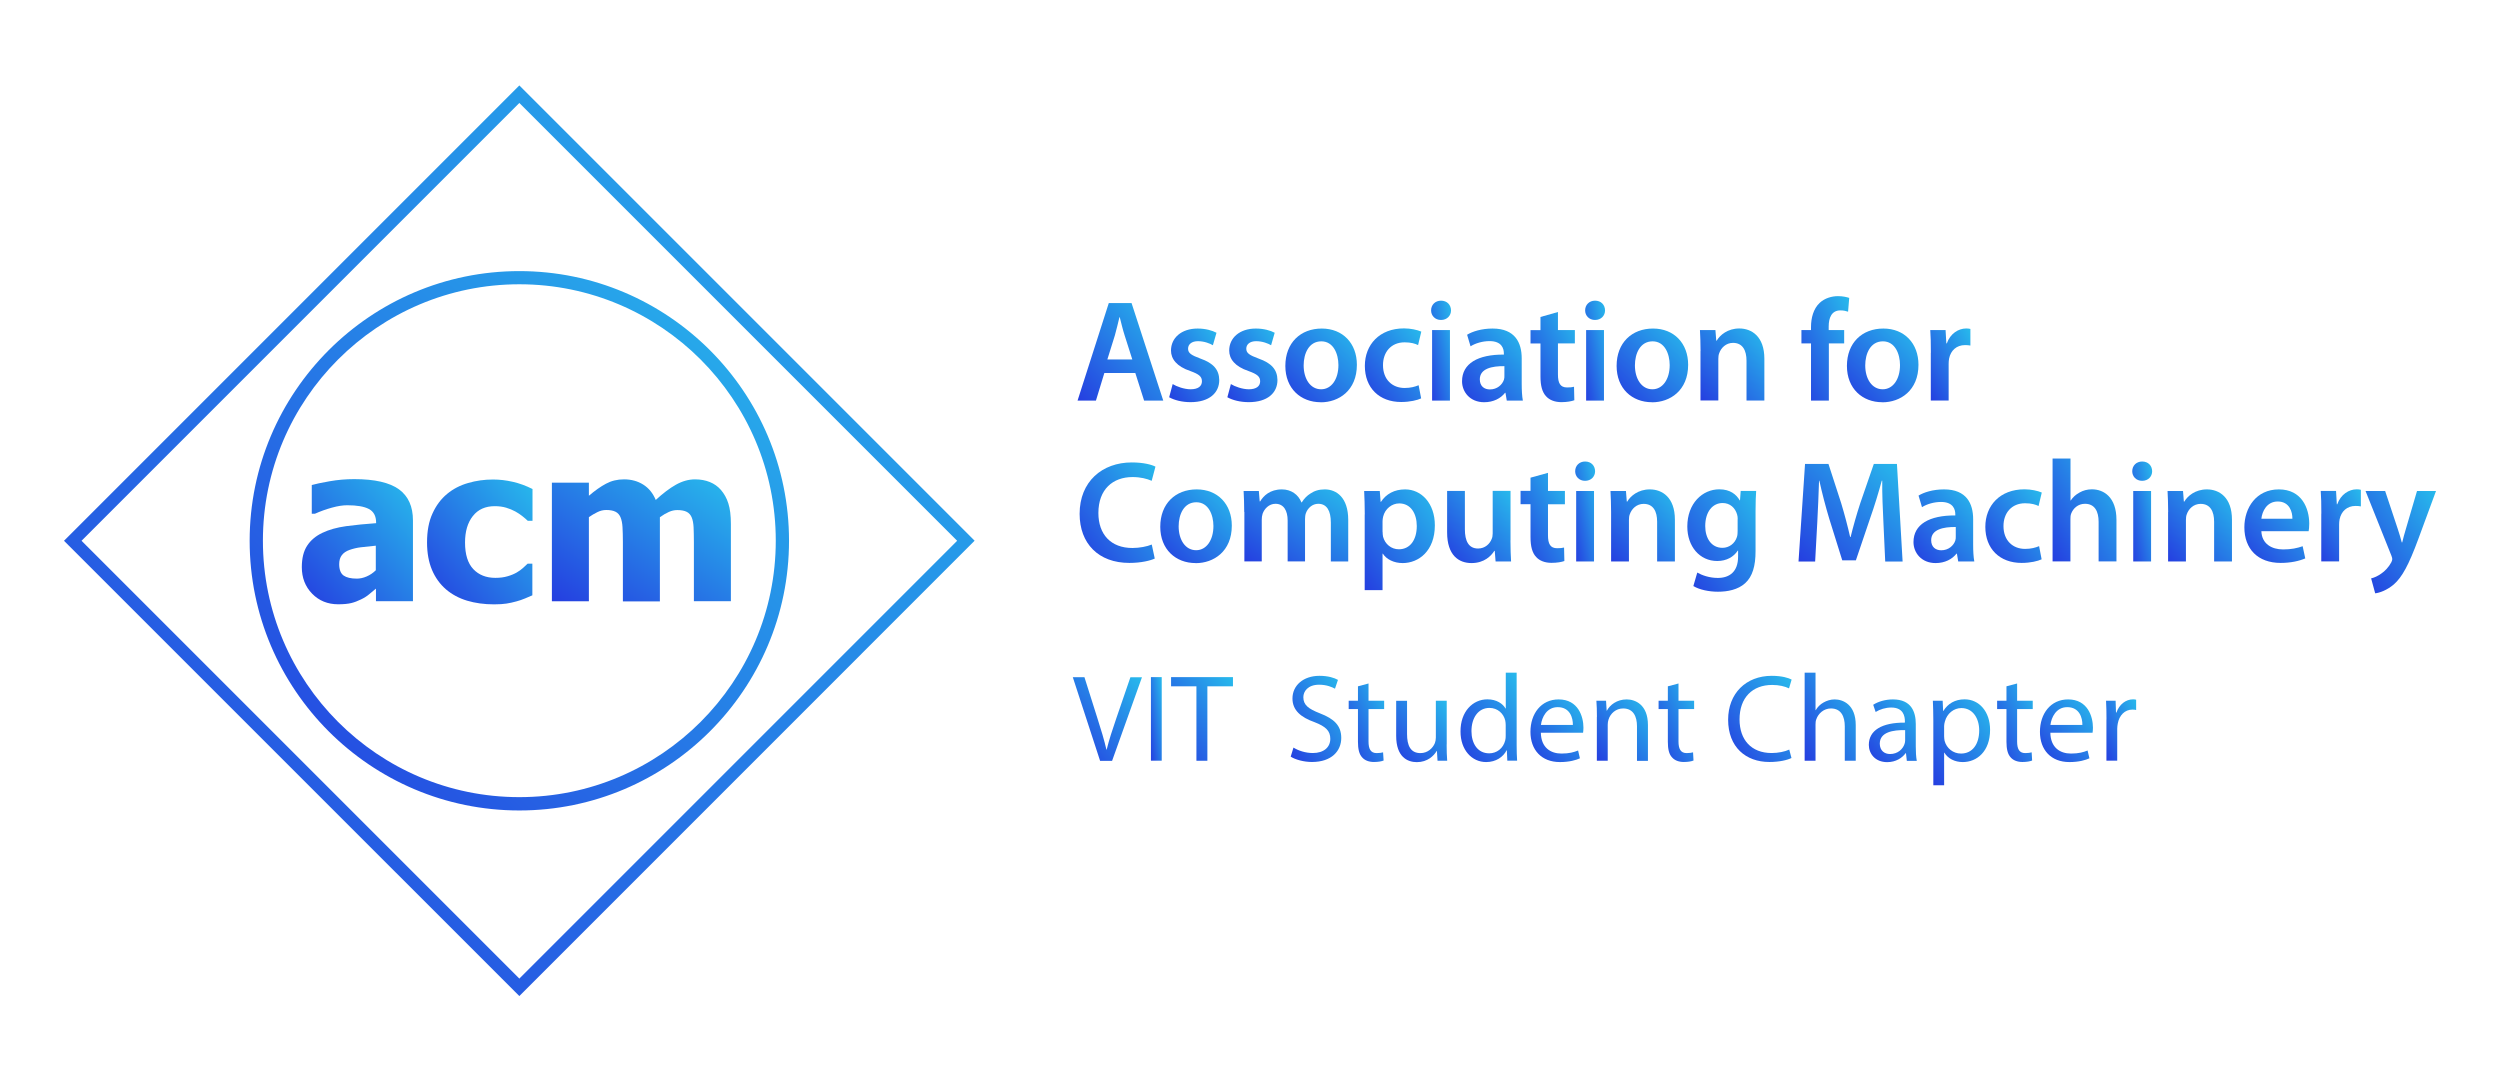 <svg width="816" height="353" viewBox="0 0 816 353" fill="none" xmlns="http://www.w3.org/2000/svg">
<g filter="url(#filter0_b_2040_11603)">
<path d="M169.512 325.112L168.087 323.687L20.887 176.512L22.312 175.087L169.512 27.887L170.937 29.312L318.112 176.487L316.687 177.912L169.512 325.112ZM26.613 176.512L169.512 319.412L312.412 176.512L169.512 33.612L26.613 176.512Z" fill="url(#paint0_linear_2040_11603)"/>
<path d="M169.512 264.537C120.962 264.537 81.487 225.037 81.487 176.512C81.487 127.962 120.987 88.487 169.512 88.487C218.037 88.487 257.537 127.987 257.537 176.512C257.537 225.037 218.037 264.537 169.512 264.537ZM169.512 92.787C123.362 92.787 85.812 130.337 85.812 176.487C85.812 222.637 123.362 260.187 169.512 260.187C215.662 260.187 253.212 222.637 253.212 176.487C253.212 130.337 215.662 92.787 169.512 92.787Z" fill="url(#paint1_linear_2040_11603)"/>
<path d="M122.663 192.162C121.838 192.862 121.088 193.462 120.438 194.012C119.788 194.562 118.913 195.137 117.813 195.662C116.738 196.187 115.688 196.587 114.663 196.837C113.638 197.087 112.213 197.237 110.388 197.237C106.963 197.237 104.138 196.087 101.888 193.787C99.638 191.487 98.513 188.587 98.513 185.112C98.513 182.237 99.088 179.912 100.238 178.137C101.388 176.362 103.038 174.962 105.188 173.937C107.363 172.887 109.963 172.162 112.988 171.737C116.013 171.337 119.263 171.012 122.763 170.762V170.562C122.763 168.437 121.963 166.962 120.413 166.137C118.838 165.312 116.488 164.912 113.338 164.912C111.913 164.912 110.263 165.162 108.363 165.687C106.463 166.212 104.613 166.862 102.788 167.687H101.763V158.312C102.963 157.962 104.888 157.562 107.563 157.087C110.238 156.612 112.913 156.387 115.638 156.387C122.313 156.387 127.163 157.512 130.213 159.712C133.263 161.937 134.788 165.312 134.788 169.862V196.237H122.713V192.162H122.663ZM122.663 186.137V178.112C120.638 178.312 118.988 178.487 117.738 178.637C116.488 178.787 115.238 179.087 114.038 179.512C112.988 179.887 112.163 180.437 111.588 181.187C111.013 181.912 110.713 182.912 110.713 184.137C110.713 185.937 111.213 187.187 112.163 187.862C113.138 188.537 114.563 188.862 116.463 188.862C117.513 188.862 118.563 188.637 119.663 188.162C120.788 187.687 121.788 186.987 122.663 186.137Z" fill="url(#paint2_linear_2040_11603)"/>
<path d="M161.262 197.262C158.062 197.262 155.137 196.862 152.462 196.062C149.812 195.262 147.487 194.012 145.537 192.337C143.612 190.662 142.087 188.562 141.012 186.037C139.937 183.487 139.387 180.512 139.387 177.062C139.387 173.362 139.962 170.212 141.162 167.612C142.337 165.012 143.912 162.887 145.937 161.212C147.862 159.612 150.137 158.412 152.762 157.662C155.387 156.887 158.112 156.512 160.937 156.512C163.087 156.512 165.212 156.762 167.362 157.262C169.512 157.737 171.662 158.537 173.812 159.612V169.987H172.262C171.787 169.537 171.187 169.012 170.487 168.462C169.787 167.912 169.012 167.387 168.187 166.937C167.312 166.462 166.312 166.037 165.212 165.712C164.112 165.387 162.862 165.212 161.512 165.212C158.412 165.212 156.037 166.287 154.337 168.437C152.637 170.587 151.787 173.462 151.787 177.087C151.787 180.962 152.687 183.862 154.487 185.762C156.287 187.662 158.687 188.612 161.687 188.612C163.212 188.612 164.537 188.437 165.687 188.087C166.837 187.762 167.837 187.337 168.662 186.862C169.462 186.387 170.162 185.887 170.737 185.362C171.312 184.862 171.812 184.387 172.212 183.987H173.762V194.312C173.062 194.612 172.262 194.962 171.362 195.337C170.462 195.712 169.537 196.037 168.587 196.287C167.412 196.612 166.312 196.862 165.287 197.012C164.312 197.162 162.937 197.262 161.262 197.262Z" fill="url(#paint3_linear_2040_11603)"/>
<path d="M226.487 196.262V176.887C226.487 174.987 226.437 173.362 226.387 172.062C226.312 170.762 226.112 169.687 225.762 168.862C225.412 168.037 224.887 167.437 224.137 167.062C223.412 166.687 222.387 166.487 221.062 166.487C220.137 166.487 219.237 166.687 218.337 167.087C217.437 167.487 216.437 168.062 215.387 168.812V196.287H203.312V176.887C203.312 175.012 203.262 173.412 203.187 172.062C203.112 170.737 202.887 169.662 202.537 168.837C202.187 168.012 201.662 167.412 200.912 167.037C200.187 166.662 199.162 166.462 197.887 166.462C196.887 166.462 195.937 166.687 194.987 167.162C194.037 167.637 193.112 168.162 192.212 168.787V196.262H180.137V157.537H192.212V161.812C194.187 160.137 196.037 158.812 197.787 157.887C199.537 156.937 201.487 156.462 203.687 156.462C206.062 156.462 208.137 157.037 209.937 158.162C211.737 159.287 213.112 160.962 214.037 163.187C216.362 161.037 218.562 159.362 220.612 158.212C222.662 157.062 224.762 156.462 226.862 156.462C228.662 156.462 230.262 156.762 231.687 157.337C233.112 157.912 234.312 158.762 235.312 159.912C236.387 161.162 237.212 162.637 237.737 164.337C238.287 166.037 238.562 168.287 238.562 171.037V196.237H226.487V196.262Z" fill="url(#paint4_linear_2040_11603)"/>
<path d="M360.463 121.737L357.713 130.762H351.713L361.913 98.912H369.338L379.688 130.762H373.438L370.563 121.737H360.463ZM369.588 117.337L367.088 109.487C366.463 107.562 365.963 105.387 365.488 103.537H365.388C364.913 105.387 364.438 107.612 363.888 109.487L361.438 117.337H369.588Z" fill="url(#paint5_linear_2040_11603)"/>
<path d="M382.763 125.362C384.038 126.162 386.538 127.062 388.613 127.062C391.163 127.062 392.313 125.987 392.313 124.462C392.313 122.912 391.363 122.137 388.538 121.112C384.038 119.612 382.213 117.137 382.213 114.412C382.213 110.337 385.563 107.237 390.913 107.237C393.463 107.237 395.688 107.862 397.063 108.612L395.888 112.687C394.938 112.112 393.063 111.362 391.013 111.362C388.938 111.362 387.788 112.412 387.788 113.812C387.788 115.287 388.863 115.937 391.813 117.037C396.013 118.512 397.913 120.637 397.963 124.037C397.963 128.237 394.713 131.262 388.613 131.262C385.813 131.262 383.313 130.612 381.613 129.662L382.763 125.362Z" fill="url(#paint6_linear_2040_11603)"/>
<path d="M401.762 125.362C403.037 126.162 405.537 127.062 407.612 127.062C410.162 127.062 411.312 125.987 411.312 124.462C411.312 122.912 410.362 122.137 407.537 121.112C403.037 119.612 401.212 117.137 401.212 114.412C401.212 110.337 404.562 107.237 409.912 107.237C412.462 107.237 414.687 107.862 416.062 108.612L414.887 112.687C413.937 112.112 412.062 111.362 410.012 111.362C407.937 111.362 406.787 112.412 406.787 113.812C406.787 115.287 407.862 115.937 410.812 117.037C415.012 118.512 416.912 120.637 416.962 124.037C416.962 128.237 413.712 131.262 407.612 131.262C404.812 131.262 402.312 130.612 400.612 129.662L401.762 125.362Z" fill="url(#paint7_linear_2040_11603)"/>
<path d="M431.062 131.287C424.587 131.287 419.537 126.837 419.537 119.437C419.537 111.887 424.487 107.237 431.437 107.237C438.287 107.237 442.887 112.062 442.887 119.062C442.887 127.512 436.937 131.312 431.112 131.312H431.062V131.287ZM431.237 127.062C434.537 127.062 436.862 123.837 436.862 119.162C436.862 115.562 435.262 111.412 431.287 111.412C427.187 111.412 425.512 115.437 425.512 119.262C425.512 123.712 427.737 127.062 431.187 127.062H431.237Z" fill="url(#paint8_linear_2040_11603)"/>
<path d="M463.863 130.037C462.638 130.612 460.238 131.212 457.338 131.212C450.163 131.212 445.488 126.587 445.488 119.437C445.488 112.537 450.213 107.187 458.288 107.187C460.413 107.187 462.588 107.662 463.913 108.237L462.863 112.637C461.913 112.162 460.538 111.737 458.463 111.737C454.013 111.737 451.388 114.987 451.413 119.212C451.413 123.937 454.488 126.637 458.463 126.637C460.438 126.637 461.913 126.212 463.038 125.737L463.863 130.037Z" fill="url(#paint9_linear_2040_11603)"/>
<path d="M470.337 104.437C468.387 104.437 467.112 103.012 467.112 101.312C467.112 99.513 468.437 98.138 470.362 98.138C472.337 98.138 473.587 99.513 473.612 101.312C473.612 103.012 472.337 104.437 470.362 104.437H470.337ZM467.437 130.762V107.737H473.262V130.762H467.437Z" fill="url(#paint10_linear_2040_11603)"/>
<path d="M496.687 125.237C496.687 127.312 496.787 129.337 497.062 130.762H491.812L491.387 128.212H491.237C489.862 130.012 487.462 131.287 484.437 131.287C479.812 131.287 477.212 127.937 477.212 124.437C477.212 118.662 482.362 115.687 490.862 115.737V115.362C490.862 113.862 490.262 111.337 486.187 111.337C483.912 111.337 481.562 112.037 479.987 113.037L478.862 109.262C480.562 108.212 483.537 107.237 487.187 107.237C494.562 107.237 496.687 111.912 496.687 116.962V125.237ZM491.037 119.512C486.937 119.462 483.012 120.312 483.012 123.812C483.012 126.087 484.487 127.112 486.312 127.112C488.662 127.112 490.337 125.587 490.887 123.937C491.037 123.512 491.037 123.087 491.037 122.662V119.512Z" fill="url(#paint11_linear_2040_11603)"/>
<path d="M508.513 101.838V107.738H514.037V112.088H508.513V122.213C508.513 125.038 509.263 126.463 511.488 126.463C512.538 126.463 513.087 126.413 513.762 126.238L513.863 130.638C513.013 130.963 511.462 131.263 509.662 131.263C507.487 131.263 505.737 130.563 504.662 129.363C503.387 128.038 502.813 125.913 502.813 122.888V112.113H499.562V107.763H502.813V103.463L508.513 101.838Z" fill="url(#paint12_linear_2040_11603)"/>
<path d="M520.613 104.437C518.663 104.437 517.388 103.012 517.388 101.312C517.388 99.513 518.713 98.138 520.638 98.138C522.613 98.138 523.863 99.513 523.888 101.312C523.888 103.012 522.613 104.437 520.638 104.437H520.613ZM517.713 130.762V107.737H523.538V130.762H517.713Z" fill="url(#paint13_linear_2040_11603)"/>
<path d="M539.187 131.287C532.712 131.287 527.662 126.837 527.662 119.437C527.662 111.887 532.612 107.237 539.562 107.237C546.412 107.237 551.012 112.062 551.012 119.062C551.012 127.512 545.062 131.312 539.237 131.312H539.187V131.287ZM539.362 127.062C542.662 127.062 544.987 123.837 544.987 119.162C544.987 115.562 543.387 111.412 539.412 111.412C535.312 111.412 533.637 115.437 533.637 119.262C533.637 123.712 535.862 127.062 539.312 127.062H539.362Z" fill="url(#paint14_linear_2040_11603)"/>
<path d="M555.063 114.587C555.063 111.937 554.963 109.712 554.863 107.737H559.913L560.188 111.187H560.338C561.388 109.387 563.888 107.212 567.713 107.212C571.738 107.212 575.888 109.812 575.888 117.087V130.737H570.063V117.737C570.063 114.437 568.838 111.912 565.663 111.912C563.338 111.912 561.738 113.562 561.138 115.312C560.938 115.787 560.863 116.487 560.863 117.162V130.712H555.038V114.587H555.063Z" fill="url(#paint15_linear_2040_11603)"/>
<path d="M591.113 130.762V112.087H587.988V107.737H591.113V106.737C591.113 103.762 591.913 100.787 593.913 98.888C595.613 97.287 597.938 96.662 599.913 96.662C601.463 96.662 602.713 96.938 603.588 97.237L603.213 101.737C602.538 101.512 601.788 101.312 600.713 101.312C597.838 101.312 596.888 103.712 596.888 106.562V107.737H601.938V112.087H596.938V130.762H591.113Z" fill="url(#paint16_linear_2040_11603)"/>
<path d="M614.362 131.287C607.887 131.287 602.837 126.837 602.837 119.437C602.837 111.887 607.787 107.237 614.737 107.237C621.587 107.237 626.187 112.062 626.187 119.062C626.187 127.512 620.237 131.312 614.412 131.312H614.362V131.287ZM614.537 127.062C617.837 127.062 620.162 123.837 620.162 119.162C620.162 115.562 618.562 111.412 614.587 111.412C610.487 111.412 608.812 115.437 608.812 119.262C608.812 123.712 611.037 127.062 614.487 127.062H614.537Z" fill="url(#paint17_linear_2040_11603)"/>
<path d="M630.237 115.162C630.237 112.037 630.187 109.787 630.037 107.737H635.037L635.287 112.087H635.437C636.562 108.862 639.262 107.212 641.762 107.212C642.337 107.212 642.662 107.262 643.137 107.362V112.787C642.612 112.687 642.087 112.637 641.387 112.637C638.637 112.637 636.712 114.387 636.187 117.037C636.087 117.562 636.037 118.162 636.037 118.787V130.737H630.212V115.162H630.237Z" fill="url(#paint18_linear_2040_11603)"/>
<path d="M376.913 182.312C375.538 182.962 372.513 183.737 368.638 183.737C358.538 183.737 352.388 177.412 352.388 167.712C352.388 157.212 359.713 150.937 369.438 150.937C373.263 150.937 375.963 151.687 377.138 152.312L375.913 156.937C374.388 156.262 372.263 155.712 369.663 155.712C363.188 155.712 358.513 159.762 358.513 167.437C358.513 174.437 362.588 178.862 369.613 178.862C371.938 178.862 374.388 178.387 375.938 177.737L376.913 182.312Z" fill="url(#paint19_linear_2040_11603)"/>
<path d="M390.237 183.787C383.762 183.787 378.712 179.337 378.712 171.937C378.712 164.387 383.662 159.737 390.612 159.737C397.462 159.737 402.062 164.562 402.062 171.562C402.062 180.012 396.112 183.812 390.287 183.812H390.237V183.787ZM390.437 179.587C393.737 179.587 396.062 176.362 396.062 171.687C396.062 168.087 394.462 163.937 390.487 163.937C386.387 163.937 384.712 167.962 384.712 171.787C384.712 176.237 386.937 179.587 390.387 179.587H390.437Z" fill="url(#paint20_linear_2040_11603)"/>
<path d="M406.113 167.112C406.113 164.462 406.013 162.237 405.913 160.262H410.888L411.163 163.662H411.313C412.388 161.862 414.488 159.737 418.413 159.737C421.438 159.737 423.788 161.437 424.788 163.987H424.888C425.688 162.712 426.638 161.762 427.688 161.112C429.013 160.212 430.488 159.737 432.413 159.737C436.188 159.737 440.063 162.337 440.063 169.712V183.262H434.388V170.537C434.388 166.712 433.063 164.437 430.288 164.437C428.313 164.437 426.838 165.862 426.238 167.512C426.038 168.037 425.963 168.787 425.963 169.437V183.237H420.288V169.912C420.288 166.687 419.013 164.437 416.313 164.437C414.138 164.437 412.663 166.137 412.113 167.687C411.913 168.312 411.838 168.962 411.838 169.637V183.237H406.163V167.112H406.113Z" fill="url(#paint21_linear_2040_11603)"/>
<path d="M445.462 167.912C445.462 164.887 445.362 162.437 445.262 160.262H450.362L450.637 163.812H450.737C452.437 161.212 455.137 159.737 458.637 159.737C463.937 159.737 468.337 164.262 468.337 171.462C468.337 179.787 463.087 183.787 457.837 183.787C454.962 183.787 452.537 182.562 451.362 180.712H451.262V192.612H445.437V167.912H445.462ZM451.287 173.612C451.287 174.187 451.337 174.687 451.437 175.212C452.062 177.562 454.087 179.287 456.587 179.287C460.262 179.287 462.437 176.212 462.437 171.687C462.437 167.612 460.462 164.312 456.712 164.312C454.312 164.312 452.087 166.062 451.462 168.612C451.362 169.087 451.262 169.612 451.262 170.087V173.612H451.287Z" fill="url(#paint22_linear_2040_11603)"/>
<path d="M493.013 176.362C493.013 179.112 493.113 181.362 493.213 183.262H488.163L487.888 179.812H487.738C486.738 181.412 484.488 183.787 480.313 183.787C476.163 183.787 472.338 181.287 472.338 173.762V160.237H478.138V172.762C478.138 176.587 479.363 179.037 482.438 179.037C484.788 179.037 486.313 177.437 486.888 175.912C487.113 175.437 487.213 174.787 487.213 174.112V160.212H493.038V176.362H493.013Z" fill="url(#paint23_linear_2040_11603)"/>
<path d="M505.262 154.338V160.238H510.787V164.588H505.262V174.688C505.262 177.513 506.012 178.938 508.237 178.938C509.287 178.938 509.837 178.888 510.512 178.713L510.612 183.113C509.762 183.438 508.212 183.713 506.412 183.713C504.237 183.713 502.487 183.013 501.412 181.813C500.137 180.488 499.562 178.363 499.562 175.338V164.563H496.312V160.213H499.562V155.913L505.262 154.338Z" fill="url(#paint24_linear_2040_11603)"/>
<path d="M517.363 156.937C515.413 156.937 514.138 155.512 514.138 153.812C514.138 152.012 515.463 150.637 517.388 150.637C519.363 150.637 520.613 152.012 520.638 153.812C520.638 155.512 519.363 156.937 517.388 156.937H517.363ZM514.463 183.262V160.262H520.288V183.262H514.463Z" fill="url(#paint25_linear_2040_11603)"/>
<path d="M525.862 167.112C525.862 164.462 525.762 162.237 525.662 160.262H530.712L530.987 163.712H531.137C532.187 161.912 534.687 159.737 538.512 159.737C542.537 159.737 546.687 162.337 546.687 169.612V183.262H540.887V170.262C540.887 166.962 539.662 164.462 536.487 164.462C534.162 164.462 532.562 166.112 531.962 167.862C531.762 168.337 531.687 169.037 531.687 169.712V183.262H525.862V167.112Z" fill="url(#paint26_linear_2040_11603)"/>
<path d="M573.012 179.912C573.012 184.737 572.012 188.187 569.612 190.362C567.262 192.487 563.887 193.137 560.737 193.137C557.812 193.137 554.687 192.487 552.712 191.287L553.987 186.887C555.462 187.737 557.912 188.637 560.687 188.637C564.462 188.637 567.312 186.662 567.312 181.687V179.712H567.212C565.887 181.737 563.587 183.112 560.512 183.112C554.787 183.112 550.737 178.387 550.737 171.862C550.737 164.312 555.662 159.712 561.187 159.712C564.737 159.712 566.762 161.412 567.837 163.312H567.937L568.162 160.237H573.212C573.112 161.787 573.012 163.687 573.012 166.862V179.912ZM567.187 169.462C567.187 168.887 567.137 168.387 566.987 167.912C566.362 165.787 564.712 164.187 562.262 164.187C559.012 164.187 556.587 167.012 556.587 171.712C556.587 175.637 558.562 178.812 562.212 178.812C564.387 178.812 566.287 177.387 566.937 175.262C567.137 174.687 567.162 173.887 567.162 173.237V169.462H567.187Z" fill="url(#paint27_linear_2040_11603)"/>
<path d="M614.737 170.262C614.537 166.162 614.312 161.237 614.362 156.887H614.212C613.162 160.762 611.862 165.062 610.437 169.087L605.762 182.887H601.312L597.062 169.287C595.837 165.212 594.712 160.887 593.837 156.912H593.737C593.587 161.062 593.412 166.137 593.162 170.487L592.462 183.287H587.037L589.162 151.437H596.812L600.962 164.237C602.087 167.962 603.087 171.762 603.887 175.287H604.037C604.887 171.837 605.987 167.912 607.212 164.187L611.612 151.437H619.162L621.012 183.287H615.337L614.737 170.262Z" fill="url(#paint28_linear_2040_11603)"/>
<path d="M644.037 177.737C644.037 179.812 644.138 181.837 644.413 183.262H639.162L638.737 180.712H638.588C637.213 182.512 634.812 183.787 631.787 183.787C627.162 183.787 624.562 180.437 624.562 176.937C624.562 171.162 629.712 168.187 638.212 168.237V167.862C638.212 166.362 637.612 163.837 633.537 163.837C631.262 163.837 628.913 164.537 627.338 165.537L626.213 161.762C627.913 160.712 630.888 159.737 634.538 159.737C641.913 159.737 644.037 164.412 644.037 169.462V177.737ZM638.363 172.012C634.263 171.962 630.337 172.812 630.337 176.312C630.337 178.587 631.813 179.612 633.638 179.612C635.988 179.612 637.662 178.087 638.212 176.437C638.362 176.012 638.363 175.587 638.363 175.162V172.012Z" fill="url(#paint29_linear_2040_11603)"/>
<path d="M666.388 182.562C665.163 183.137 662.763 183.737 659.863 183.737C652.688 183.737 648.013 179.112 648.013 171.962C648.013 165.062 652.738 159.712 660.813 159.712C662.938 159.712 665.113 160.187 666.438 160.762L665.388 165.162C664.438 164.687 663.063 164.262 660.988 164.262C656.538 164.262 653.913 167.512 653.938 171.737C653.938 176.462 657.013 179.162 660.988 179.162C662.963 179.162 664.438 178.737 665.563 178.262L666.388 182.562Z" fill="url(#paint30_linear_2040_11603)"/>
<path d="M669.987 149.662H675.812V163.362H675.887C676.587 162.287 677.587 161.387 678.762 160.762C679.937 160.087 681.312 159.712 682.787 159.712C686.712 159.712 690.812 162.312 690.812 169.687V183.237H684.987V170.287C684.987 166.987 683.762 164.437 680.537 164.437C678.262 164.437 676.662 165.937 676.012 167.687C675.812 168.212 675.787 168.812 675.787 169.437V183.237H669.962V149.662H669.987Z" fill="url(#paint31_linear_2040_11603)"/>
<path d="M699.187 156.937C697.237 156.937 695.962 155.512 695.962 153.812C695.962 152.012 697.287 150.637 699.212 150.637C701.187 150.637 702.437 152.012 702.462 153.812C702.462 155.512 701.187 156.937 699.212 156.937H699.187ZM696.287 183.262V160.262H702.112V183.262H696.287Z" fill="url(#paint32_linear_2040_11603)"/>
<path d="M707.688 167.112C707.688 164.462 707.588 162.237 707.488 160.262H712.538L712.813 163.712H712.963C714.013 161.912 716.513 159.737 720.338 159.737C724.363 159.737 728.513 162.337 728.513 169.612V183.262H722.688V170.262C722.688 166.962 721.463 164.462 718.288 164.462C715.963 164.462 714.363 166.112 713.763 167.862C713.563 168.337 713.488 169.037 713.488 169.712V183.262H707.663V167.112H707.688Z" fill="url(#paint33_linear_2040_11603)"/>
<path d="M738.112 173.387C738.262 177.537 741.512 179.337 745.212 179.337C747.912 179.337 749.787 178.912 751.587 178.287L752.437 182.262C750.462 183.112 747.712 183.737 744.412 183.737C736.937 183.737 732.562 179.162 732.562 172.112C732.562 165.737 736.437 159.737 743.812 159.737C751.287 159.737 753.737 165.887 753.737 170.937C753.737 172.012 753.637 172.887 753.537 173.387H738.112ZM748.237 169.312C748.287 167.187 747.337 163.687 743.462 163.687C739.862 163.687 738.362 166.937 738.112 169.312H748.237Z" fill="url(#paint34_linear_2040_11603)"/>
<path d="M757.688 167.662C757.688 164.537 757.638 162.287 757.488 160.237H762.488L762.738 164.587H762.888C764.013 161.362 766.713 159.712 769.213 159.712C769.788 159.712 770.113 159.762 770.588 159.862V165.287C770.063 165.187 769.538 165.137 768.838 165.137C766.088 165.137 764.163 166.887 763.638 169.537C763.538 170.062 763.488 170.662 763.488 171.287V183.237H757.663V167.662H757.688Z" fill="url(#paint35_linear_2040_11603)"/>
<path d="M778.512 160.262L782.612 172.587C783.087 174.012 783.612 175.762 783.937 177.037H784.087C784.412 175.762 784.837 174.012 785.312 172.537L788.912 160.262H795.112L789.337 175.937C786.162 184.537 784.037 188.362 781.362 190.737C779.037 192.712 776.687 193.487 775.262 193.662L773.937 188.787C774.937 188.562 776.112 188.037 777.287 187.187C778.362 186.487 779.687 185.112 780.512 183.562C780.712 183.137 780.837 182.812 780.837 182.512C780.837 182.287 780.787 181.937 780.562 181.387L772.112 160.262H778.512Z" fill="url(#paint36_linear_2040_11603)"/>
<path d="M359.062 248.312L350.162 221.037H353.962L358.212 234.487C359.387 238.162 360.412 241.487 361.137 244.687H361.212C361.987 241.537 363.112 238.087 364.337 234.537L368.962 221.062H372.737L362.987 248.337H359.062V248.312Z" fill="url(#paint37_linear_2040_11603)"/>
<path d="M379.187 221.012V248.287H375.662V221.012H379.187Z" fill="url(#paint38_linear_2040_11603)"/>
<path d="M390.538 224.012H382.238V221.012H402.438V224.012H394.088V248.312H390.513V224.012H390.538Z" fill="url(#paint39_linear_2040_11603)"/>
<path d="M422.187 244.013C423.762 244.988 426.062 245.788 428.512 245.788C432.112 245.788 434.212 243.888 434.212 241.138C434.212 238.588 432.762 237.138 429.062 235.713C424.612 234.138 421.862 231.838 421.862 227.988C421.862 223.738 425.387 220.588 430.687 220.588C433.487 220.588 435.512 221.238 436.712 221.913L435.737 224.788C434.837 224.288 433.037 223.488 430.562 223.488C426.837 223.488 425.412 225.713 425.412 227.563C425.412 230.113 427.062 231.363 430.837 232.838C435.462 234.613 437.787 236.838 437.787 240.863C437.787 245.088 434.662 248.713 428.237 248.713C425.612 248.713 422.737 247.938 421.287 246.963L422.187 244.013Z" fill="url(#paint40_linear_2040_11603)"/>
<path d="M446.687 223.088V228.713H451.787V231.438H446.687V242.013C446.687 244.438 447.362 245.813 449.362 245.813C450.287 245.813 450.987 245.688 451.437 245.563L451.612 248.238C450.912 248.513 449.837 248.713 448.462 248.713C446.812 248.713 445.462 248.188 444.612 247.213C443.612 246.163 443.237 244.413 443.237 242.113V231.438H440.212V228.713H443.237V224.013L446.687 223.088Z" fill="url(#paint41_linear_2040_11603)"/>
<path d="M472.187 242.963C472.187 244.988 472.237 246.763 472.362 248.313H469.212L469.012 245.113H468.937C468.012 246.688 465.937 248.763 462.462 248.763C459.387 248.763 455.712 247.063 455.712 240.188V228.738H459.262V239.588C459.262 243.313 460.387 245.813 463.637 245.813C466.037 245.813 467.687 244.163 468.337 242.563C468.537 242.038 468.662 241.388 468.662 240.738V228.713H472.212V242.963H472.187Z" fill="url(#paint42_linear_2040_11603)"/>
<path d="M495.037 219.562V243.237C495.037 244.987 495.087 246.962 495.187 248.287H491.987L491.837 244.887H491.762C490.662 247.062 488.287 248.737 485.087 248.737C480.362 248.737 476.712 244.737 476.712 238.787C476.662 232.262 480.712 228.262 485.487 228.262C488.487 228.262 490.512 229.687 491.412 231.262H491.487V219.562H495.037ZM491.462 236.687C491.462 236.237 491.412 235.637 491.312 235.187C490.787 232.912 488.837 231.062 486.162 231.062C482.487 231.062 480.287 234.312 480.287 238.637C480.287 242.612 482.237 245.887 486.087 245.887C488.487 245.887 490.662 244.312 491.312 241.637C491.437 241.137 491.462 240.662 491.462 240.087V236.687Z" fill="url(#paint43_linear_2040_11603)"/>
<path d="M502.937 239.163C503.012 243.988 506.087 245.963 509.662 245.963C512.212 245.963 513.737 245.513 515.087 244.963L515.687 247.513C514.437 248.088 512.287 248.738 509.162 248.738C503.137 248.738 499.537 244.763 499.537 238.863C499.537 232.963 503.012 228.288 508.737 228.288C515.137 228.288 516.837 233.913 516.837 237.513C516.837 238.238 516.762 238.813 516.712 239.163H502.937ZM513.387 236.613C513.437 234.338 512.462 230.813 508.437 230.813C504.837 230.813 503.262 234.138 502.962 236.613H513.387Z" fill="url(#paint44_linear_2040_11603)"/>
<path d="M521.237 234.013C521.237 231.988 521.188 230.338 521.062 228.713H524.212L524.412 231.963H524.487C525.462 230.113 527.737 228.288 530.962 228.288C533.662 228.288 537.887 229.913 537.887 236.638V248.338H534.312V237.038C534.312 233.888 533.137 231.238 529.787 231.238C527.437 231.238 525.612 232.888 525.012 234.888C524.862 235.338 524.762 235.938 524.762 236.538V248.313H521.212V234.013H521.237Z" fill="url(#paint45_linear_2040_11603)"/>
<path d="M547.862 223.088V228.713H552.962V231.438H547.862V242.013C547.862 244.438 548.562 245.813 550.537 245.813C551.462 245.813 552.162 245.688 552.612 245.563L552.762 248.238C552.087 248.513 550.987 248.713 549.612 248.713C547.962 248.713 546.612 248.188 545.762 247.213C544.737 246.163 544.387 244.413 544.387 242.113V231.438H541.362V228.713H544.387V224.013L547.862 223.088Z" fill="url(#paint46_linear_2040_11603)"/>
<path d="M584.737 247.413C583.437 248.063 580.862 248.713 577.537 248.713C569.837 248.713 564.062 243.863 564.062 234.913C564.062 226.363 569.862 220.588 578.312 220.588C581.712 220.588 583.862 221.313 584.787 221.813L583.937 224.688C582.612 224.038 580.712 223.563 578.438 223.563C572.038 223.563 567.787 227.663 567.787 234.813C567.787 241.488 571.637 245.788 578.262 245.788C580.412 245.788 582.587 245.338 584.012 244.663L584.737 247.413Z" fill="url(#paint47_linear_2040_11603)"/>
<path d="M589.038 219.562H592.588V231.787H592.663C593.238 230.787 594.113 229.887 595.213 229.287C596.263 228.687 597.513 228.287 598.863 228.287C601.488 228.287 605.713 229.912 605.713 236.662V248.312H602.138V237.062C602.138 233.912 600.963 231.237 597.613 231.237C595.313 231.237 593.488 232.862 592.838 234.787C592.638 235.287 592.588 235.787 592.588 236.487V248.312H589.038V219.562Z" fill="url(#paint48_linear_2040_11603)"/>
<path d="M622.387 248.313L622.112 245.838H621.987C620.887 247.388 618.787 248.763 615.987 248.763C612.012 248.763 609.987 245.963 609.987 243.138C609.987 238.413 614.187 235.813 621.762 235.863V235.463C621.762 233.838 621.312 230.938 617.312 230.938C615.487 230.938 613.587 231.513 612.212 232.388L611.412 230.038C613.037 228.988 615.387 228.288 617.862 228.288C623.862 228.288 625.312 232.363 625.312 236.313V243.638C625.312 245.338 625.387 246.988 625.637 248.338H622.387V248.313ZM621.862 238.313C617.987 238.238 613.562 238.913 613.562 242.713C613.562 245.013 615.087 246.113 616.912 246.113C619.462 246.113 621.087 244.488 621.637 242.838C621.762 242.463 621.837 242.063 621.837 241.713V238.313H621.862Z" fill="url(#paint49_linear_2040_11603)"/>
<path d="M631.037 235.112C631.037 232.612 630.962 230.587 630.887 228.712H634.087L634.237 232.062H634.312C635.762 229.687 638.087 228.262 641.262 228.262C645.987 228.262 649.562 232.262 649.562 238.212C649.562 245.262 645.262 248.737 640.662 248.737C638.062 248.737 635.812 247.612 634.637 245.662H634.562V256.312H631.037V235.112ZM634.562 240.337C634.562 240.862 634.637 241.337 634.712 241.787C635.362 244.262 637.512 245.962 640.062 245.962C643.837 245.962 646.012 242.887 646.012 238.387C646.012 234.462 643.937 231.112 640.187 231.112C637.762 231.112 635.487 232.862 634.812 235.512C634.687 235.962 634.562 236.487 634.562 236.962V240.337Z" fill="url(#paint50_linear_2040_11603)"/>
<path d="M658.387 223.088V228.713H663.487V231.438H658.387V242.013C658.387 244.438 659.062 245.813 661.062 245.813C661.987 245.813 662.687 245.688 663.137 245.563L663.287 248.238C662.587 248.513 661.512 248.713 660.137 248.713C658.487 248.713 657.137 248.188 656.287 247.213C655.287 246.163 654.912 244.413 654.912 242.113V231.438H651.862V228.713H654.912V224.013L658.387 223.088Z" fill="url(#paint51_linear_2040_11603)"/>
<path d="M669.237 239.163C669.312 243.988 672.387 245.963 675.962 245.963C678.512 245.963 680.062 245.513 681.387 244.963L681.987 247.513C680.737 248.088 678.587 248.738 675.462 248.738C669.437 248.738 665.837 244.763 665.837 238.863C665.837 232.963 669.312 228.288 675.037 228.288C681.437 228.288 683.137 233.913 683.137 237.513C683.137 238.238 683.062 238.813 683.012 239.163H669.237ZM679.687 236.613C679.737 234.338 678.762 230.813 674.737 230.813C671.137 230.813 669.562 234.138 669.262 236.613H679.687Z" fill="url(#paint52_linear_2040_11603)"/>
<path d="M687.562 234.837C687.562 232.537 687.512 230.537 687.412 228.712H690.537L690.662 232.562H690.812C691.712 229.937 693.862 228.262 696.237 228.262C696.637 228.262 696.937 228.312 697.237 228.387V231.737C696.862 231.662 696.512 231.612 696.012 231.612C693.512 231.612 691.712 233.512 691.237 236.187C691.162 236.687 691.062 237.237 691.062 237.837V248.287H687.537V234.837H687.562Z" fill="url(#paint53_linear_2040_11603)"/>
</g>
<defs>
<filter id="filter0_b_2040_11603" x="-1.6" y="-1.6" width="819.2" height="356.2" filterUnits="userSpaceOnUse" color-interpolation-filters="sRGB">
<feFlood flood-opacity="0" result="BackgroundImageFix"/>
<feGaussianBlur in="BackgroundImageFix" stdDeviation="0.8"/>
<feComposite in2="SourceAlpha" operator="in" result="effect1_backgroundBlur_2040_11603"/>
<feBlend mode="normal" in="SourceGraphic" in2="effect1_backgroundBlur_2040_11603" result="shape"/>
</filter>
<linearGradient id="paint0_linear_2040_11603" x1="318.112" y1="27.887" x2="20.887" y2="325.112" gradientUnits="userSpaceOnUse">
<stop stop-color="#27BAEC"/>
<stop offset="1" stop-color="#253EE0"/>
</linearGradient>
<linearGradient id="paint1_linear_2040_11603" x1="257.537" y1="88.487" x2="81.487" y2="264.537" gradientUnits="userSpaceOnUse">
<stop stop-color="#27BAEC"/>
<stop offset="1" stop-color="#253EE0"/>
</linearGradient>
<linearGradient id="paint2_linear_2040_11603" x1="134.788" y1="156.387" x2="94.224" y2="192.408" gradientUnits="userSpaceOnUse">
<stop stop-color="#27BAEC"/>
<stop offset="1" stop-color="#253EE0"/>
</linearGradient>
<linearGradient id="paint3_linear_2040_11603" x1="173.812" y1="156.512" x2="133.635" y2="190.453" gradientUnits="userSpaceOnUse">
<stop stop-color="#27BAEC"/>
<stop offset="1" stop-color="#253EE0"/>
</linearGradient>
<linearGradient id="paint4_linear_2040_11603" x1="238.562" y1="156.462" x2="201.493" y2="210.844" gradientUnits="userSpaceOnUse">
<stop stop-color="#27BAEC"/>
<stop offset="1" stop-color="#253EE0"/>
</linearGradient>
<linearGradient id="paint5_linear_2040_11603" x1="379.688" y1="98.912" x2="348.104" y2="126.654" gradientUnits="userSpaceOnUse">
<stop stop-color="#27BAEC"/>
<stop offset="1" stop-color="#253EE0"/>
</linearGradient>
<linearGradient id="paint6_linear_2040_11603" x1="397.963" y1="107.237" x2="375.613" y2="122.447" gradientUnits="userSpaceOnUse">
<stop stop-color="#27BAEC"/>
<stop offset="1" stop-color="#253EE0"/>
</linearGradient>
<linearGradient id="paint7_linear_2040_11603" x1="416.962" y1="107.237" x2="394.613" y2="122.447" gradientUnits="userSpaceOnUse">
<stop stop-color="#27BAEC"/>
<stop offset="1" stop-color="#253EE0"/>
</linearGradient>
<linearGradient id="paint8_linear_2040_11603" x1="442.887" y1="107.237" x2="418.824" y2="130.577" gradientUnits="userSpaceOnUse">
<stop stop-color="#27BAEC"/>
<stop offset="1" stop-color="#253EE0"/>
</linearGradient>
<linearGradient id="paint9_linear_2040_11603" x1="463.913" y1="107.187" x2="440.71" y2="124.982" gradientUnits="userSpaceOnUse">
<stop stop-color="#27BAEC"/>
<stop offset="1" stop-color="#253EE0"/>
</linearGradient>
<linearGradient id="paint10_linear_2040_11603" x1="473.612" y1="98.138" x2="461.109" y2="100.629" gradientUnits="userSpaceOnUse">
<stop stop-color="#27BAEC"/>
<stop offset="1" stop-color="#253EE0"/>
</linearGradient>
<linearGradient id="paint11_linear_2040_11603" x1="497.062" y1="107.237" x2="473.449" y2="126.727" gradientUnits="userSpaceOnUse">
<stop stop-color="#27BAEC"/>
<stop offset="1" stop-color="#253EE0"/>
</linearGradient>
<linearGradient id="paint12_linear_2040_11603" x1="514.037" y1="101.838" x2="490.728" y2="113.304" gradientUnits="userSpaceOnUse">
<stop stop-color="#27BAEC"/>
<stop offset="1" stop-color="#253EE0"/>
</linearGradient>
<linearGradient id="paint13_linear_2040_11603" x1="523.888" y1="98.138" x2="511.384" y2="100.629" gradientUnits="userSpaceOnUse">
<stop stop-color="#27BAEC"/>
<stop offset="1" stop-color="#253EE0"/>
</linearGradient>
<linearGradient id="paint14_linear_2040_11603" x1="551.012" y1="107.237" x2="526.949" y2="130.577" gradientUnits="userSpaceOnUse">
<stop stop-color="#27BAEC"/>
<stop offset="1" stop-color="#253EE0"/>
</linearGradient>
<linearGradient id="paint15_linear_2040_11603" x1="575.888" y1="107.212" x2="552.511" y2="128.105" gradientUnits="userSpaceOnUse">
<stop stop-color="#27BAEC"/>
<stop offset="1" stop-color="#253EE0"/>
</linearGradient>
<linearGradient id="paint16_linear_2040_11603" x1="603.588" y1="96.662" x2="577.787" y2="108.466" gradientUnits="userSpaceOnUse">
<stop stop-color="#27BAEC"/>
<stop offset="1" stop-color="#253EE0"/>
</linearGradient>
<linearGradient id="paint17_linear_2040_11603" x1="626.187" y1="107.237" x2="602.124" y2="130.577" gradientUnits="userSpaceOnUse">
<stop stop-color="#27BAEC"/>
<stop offset="1" stop-color="#253EE0"/>
</linearGradient>
<linearGradient id="paint18_linear_2040_11603" x1="643.137" y1="107.212" x2="623.138" y2="118.349" gradientUnits="userSpaceOnUse">
<stop stop-color="#27BAEC"/>
<stop offset="1" stop-color="#253EE0"/>
</linearGradient>
<linearGradient id="paint19_linear_2040_11603" x1="377.138" y1="150.937" x2="345.597" y2="174.737" gradientUnits="userSpaceOnUse">
<stop stop-color="#27BAEC"/>
<stop offset="1" stop-color="#253EE0"/>
</linearGradient>
<linearGradient id="paint20_linear_2040_11603" x1="402.062" y1="159.737" x2="377.998" y2="183.077" gradientUnits="userSpaceOnUse">
<stop stop-color="#27BAEC"/>
<stop offset="1" stop-color="#253EE0"/>
</linearGradient>
<linearGradient id="paint21_linear_2040_11603" x1="440.063" y1="159.737" x2="418.082" y2="191.646" gradientUnits="userSpaceOnUse">
<stop stop-color="#27BAEC"/>
<stop offset="1" stop-color="#253EE0"/>
</linearGradient>
<linearGradient id="paint22_linear_2040_11603" x1="468.337" y1="159.737" x2="437.42" y2="181.439" gradientUnits="userSpaceOnUse">
<stop stop-color="#27BAEC"/>
<stop offset="1" stop-color="#253EE0"/>
</linearGradient>
<linearGradient id="paint23_linear_2040_11603" x1="493.213" y1="160.212" x2="469.811" y2="180.934" gradientUnits="userSpaceOnUse">
<stop stop-color="#27BAEC"/>
<stop offset="1" stop-color="#253EE0"/>
</linearGradient>
<linearGradient id="paint24_linear_2040_11603" x1="510.787" y1="154.338" x2="487.493" y2="165.816" gradientUnits="userSpaceOnUse">
<stop stop-color="#27BAEC"/>
<stop offset="1" stop-color="#253EE0"/>
</linearGradient>
<linearGradient id="paint25_linear_2040_11603" x1="520.638" y1="150.637" x2="508.134" y2="153.129" gradientUnits="userSpaceOnUse">
<stop stop-color="#27BAEC"/>
<stop offset="1" stop-color="#253EE0"/>
</linearGradient>
<linearGradient id="paint26_linear_2040_11603" x1="546.687" y1="159.737" x2="523.31" y2="180.63" gradientUnits="userSpaceOnUse">
<stop stop-color="#27BAEC"/>
<stop offset="1" stop-color="#253EE0"/>
</linearGradient>
<linearGradient id="paint27_linear_2040_11603" x1="573.212" y1="159.712" x2="542.258" y2="180.526" gradientUnits="userSpaceOnUse">
<stop stop-color="#27BAEC"/>
<stop offset="1" stop-color="#253EE0"/>
</linearGradient>
<linearGradient id="paint28_linear_2040_11603" x1="621.012" y1="151.437" x2="589.229" y2="185.342" gradientUnits="userSpaceOnUse">
<stop stop-color="#27BAEC"/>
<stop offset="1" stop-color="#253EE0"/>
</linearGradient>
<linearGradient id="paint29_linear_2040_11603" x1="644.413" y1="159.737" x2="620.799" y2="179.227" gradientUnits="userSpaceOnUse">
<stop stop-color="#27BAEC"/>
<stop offset="1" stop-color="#253EE0"/>
</linearGradient>
<linearGradient id="paint30_linear_2040_11603" x1="666.438" y1="159.712" x2="643.235" y2="177.507" gradientUnits="userSpaceOnUse">
<stop stop-color="#27BAEC"/>
<stop offset="1" stop-color="#253EE0"/>
</linearGradient>
<linearGradient id="paint31_linear_2040_11603" x1="690.812" y1="149.662" x2="660.718" y2="168.351" gradientUnits="userSpaceOnUse">
<stop stop-color="#27BAEC"/>
<stop offset="1" stop-color="#253EE0"/>
</linearGradient>
<linearGradient id="paint32_linear_2040_11603" x1="702.462" y1="150.637" x2="689.959" y2="153.129" gradientUnits="userSpaceOnUse">
<stop stop-color="#27BAEC"/>
<stop offset="1" stop-color="#253EE0"/>
</linearGradient>
<linearGradient id="paint33_linear_2040_11603" x1="728.513" y1="159.737" x2="705.135" y2="180.63" gradientUnits="userSpaceOnUse">
<stop stop-color="#27BAEC"/>
<stop offset="1" stop-color="#253EE0"/>
</linearGradient>
<linearGradient id="paint34_linear_2040_11603" x1="753.737" y1="159.737" x2="729.924" y2="180.747" gradientUnits="userSpaceOnUse">
<stop stop-color="#27BAEC"/>
<stop offset="1" stop-color="#253EE0"/>
</linearGradient>
<linearGradient id="paint35_linear_2040_11603" x1="770.588" y1="159.712" x2="750.589" y2="170.849" gradientUnits="userSpaceOnUse">
<stop stop-color="#27BAEC"/>
<stop offset="1" stop-color="#253EE0"/>
</linearGradient>
<linearGradient id="paint36_linear_2040_11603" x1="795.112" y1="160.262" x2="763.909" y2="181.75" gradientUnits="userSpaceOnUse">
<stop stop-color="#27BAEC"/>
<stop offset="1" stop-color="#253EE0"/>
</linearGradient>
<linearGradient id="paint37_linear_2040_11603" x1="372.737" y1="221.037" x2="345.923" y2="243.211" gradientUnits="userSpaceOnUse">
<stop stop-color="#27BAEC"/>
<stop offset="1" stop-color="#253EE0"/>
</linearGradient>
<linearGradient id="paint38_linear_2040_11603" x1="379.187" y1="221.012" x2="372.253" y2="221.909" gradientUnits="userSpaceOnUse">
<stop stop-color="#27BAEC"/>
<stop offset="1" stop-color="#253EE0"/>
</linearGradient>
<linearGradient id="paint39_linear_2040_11603" x1="402.438" y1="221.012" x2="376.331" y2="240.33" gradientUnits="userSpaceOnUse">
<stop stop-color="#27BAEC"/>
<stop offset="1" stop-color="#253EE0"/>
</linearGradient>
<linearGradient id="paint40_linear_2040_11603" x1="437.787" y1="220.588" x2="413.237" y2="234.99" gradientUnits="userSpaceOnUse">
<stop stop-color="#27BAEC"/>
<stop offset="1" stop-color="#253EE0"/>
</linearGradient>
<linearGradient id="paint41_linear_2040_11603" x1="451.787" y1="223.088" x2="432.56" y2="231.772" gradientUnits="userSpaceOnUse">
<stop stop-color="#27BAEC"/>
<stop offset="1" stop-color="#253EE0"/>
</linearGradient>
<linearGradient id="paint42_linear_2040_11603" x1="472.362" y1="228.713" x2="452.654" y2="245.079" gradientUnits="userSpaceOnUse">
<stop stop-color="#27BAEC"/>
<stop offset="1" stop-color="#253EE0"/>
</linearGradient>
<linearGradient id="paint43_linear_2040_11603" x1="495.187" y1="219.562" x2="468.813" y2="236.264" gradientUnits="userSpaceOnUse">
<stop stop-color="#27BAEC"/>
<stop offset="1" stop-color="#253EE0"/>
</linearGradient>
<linearGradient id="paint44_linear_2040_11603" x1="516.837" y1="228.288" x2="496.67" y2="245.348" gradientUnits="userSpaceOnUse">
<stop stop-color="#27BAEC"/>
<stop offset="1" stop-color="#253EE0"/>
</linearGradient>
<linearGradient id="paint45_linear_2040_11603" x1="537.887" y1="228.288" x2="518.142" y2="244.857" gradientUnits="userSpaceOnUse">
<stop stop-color="#27BAEC"/>
<stop offset="1" stop-color="#253EE0"/>
</linearGradient>
<linearGradient id="paint46_linear_2040_11603" x1="552.962" y1="223.088" x2="533.708" y2="231.804" gradientUnits="userSpaceOnUse">
<stop stop-color="#27BAEC"/>
<stop offset="1" stop-color="#253EE0"/>
</linearGradient>
<linearGradient id="paint47_linear_2040_11603" x1="584.787" y1="220.588" x2="557.924" y2="240.383" gradientUnits="userSpaceOnUse">
<stop stop-color="#27BAEC"/>
<stop offset="1" stop-color="#253EE0"/>
</linearGradient>
<linearGradient id="paint48_linear_2040_11603" x1="605.713" y1="219.562" x2="580.757" y2="234.036" gradientUnits="userSpaceOnUse">
<stop stop-color="#27BAEC"/>
<stop offset="1" stop-color="#253EE0"/>
</linearGradient>
<linearGradient id="paint49_linear_2040_11603" x1="625.637" y1="228.288" x2="605.88" y2="243.389" gradientUnits="userSpaceOnUse">
<stop stop-color="#27BAEC"/>
<stop offset="1" stop-color="#253EE0"/>
</linearGradient>
<linearGradient id="paint50_linear_2040_11603" x1="649.562" y1="228.262" x2="623.683" y2="245.492" gradientUnits="userSpaceOnUse">
<stop stop-color="#27BAEC"/>
<stop offset="1" stop-color="#253EE0"/>
</linearGradient>
<linearGradient id="paint51_linear_2040_11603" x1="663.487" y1="223.088" x2="644.206" y2="231.835" gradientUnits="userSpaceOnUse">
<stop stop-color="#27BAEC"/>
<stop offset="1" stop-color="#253EE0"/>
</linearGradient>
<linearGradient id="paint52_linear_2040_11603" x1="683.137" y1="228.288" x2="662.97" y2="245.348" gradientUnits="userSpaceOnUse">
<stop stop-color="#27BAEC"/>
<stop offset="1" stop-color="#253EE0"/>
</linearGradient>
<linearGradient id="paint53_linear_2040_11603" x1="697.237" y1="228.262" x2="681.4" y2="236.033" gradientUnits="userSpaceOnUse">
<stop stop-color="#27BAEC"/>
<stop offset="1" stop-color="#253EE0"/>
</linearGradient>
</defs>
</svg>
